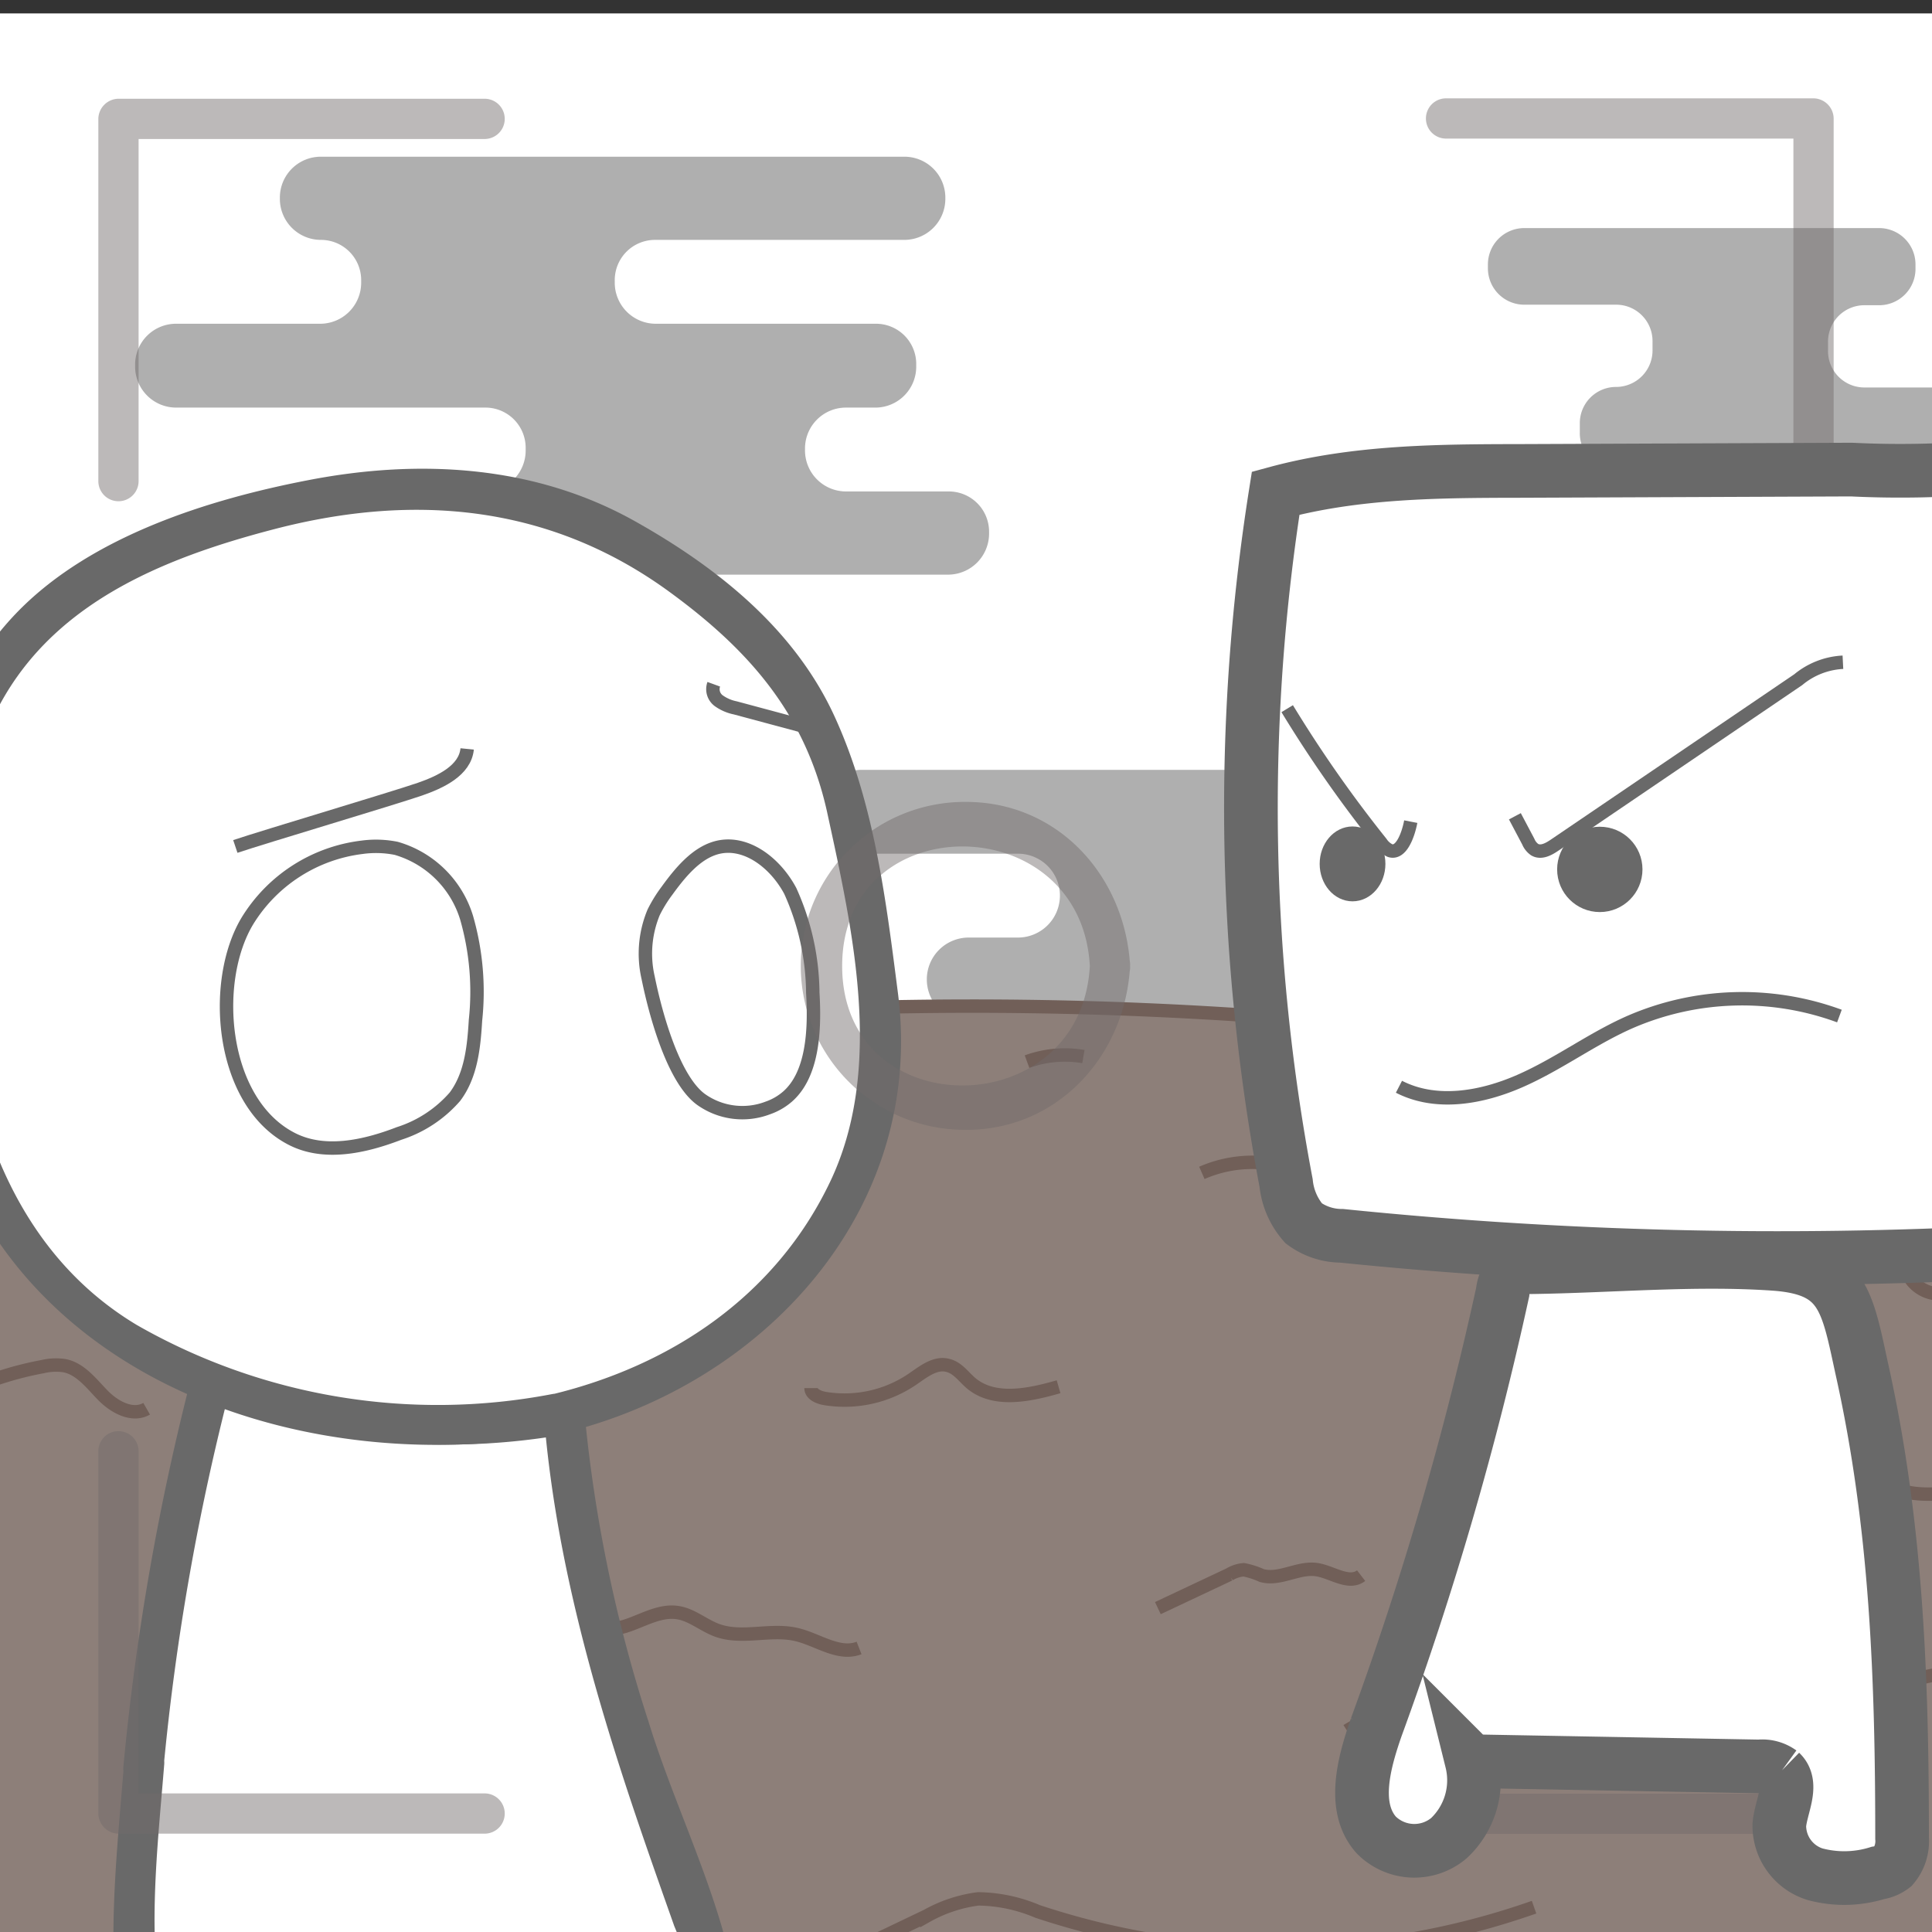 <svg id="图层_1" data-name="图层 1" xmlns="http://www.w3.org/2000/svg" viewBox="0 0 144 144"><rect x="0" y="0" width="144" height="144" fill="#333333" stroke="none"/><defs><style>.cls-1,.cls-10,.cls-6{fill:#fff;}.cls-2{fill:#999;opacity:0.78;}.cls-3{fill:#8d7f79;}.cls-3,.cls-4{stroke:#715f58;}.cls-4,.cls-7{fill:none;}.cls-11,.cls-5{fill:#696969;}.cls-10,.cls-11,.cls-6,.cls-7{stroke:#696969;}.cls-8{opacity:0.47;}.cls-9{fill:#706a6a;}.cls-10{stroke-width:4px;}</style></defs><title>land-</title><rect class="cls-1" y="1" width="144" height="144"/><path class="cls-2" d="M60,33.57v-.14a3.05,3.05,0,0,1,3.06-3.05h2.23a3.05,3.05,0,0,0,3-3.06v-.14a3,3,0,0,0-3-3.05H48.82a3.06,3.06,0,0,1-3-3.06v-.14a3,3,0,0,1,3-3.05H67.4a3.06,3.06,0,0,0,3.06-3.06v-.14a3.05,3.05,0,0,0-3.06-3H23.92a3.05,3.05,0,0,0-3.06,3v.14a3.06,3.06,0,0,0,3.06,3.06h0a3,3,0,0,1,3,3.05v.14a3.06,3.06,0,0,1-3,3.06H13.13a3.05,3.05,0,0,0-3.06,3.05v.14a3.06,3.06,0,0,0,3.06,3.06h23a3,3,0,0,1,3.05,3.05v.14a3.05,3.05,0,0,1-3.05,3.06h-1.5a3.05,3.05,0,0,0-3.06,3v.14a3.06,3.06,0,0,0,3.06,3.06H70.72a3.06,3.06,0,0,0,3-3.06v-.14a3,3,0,0,0-3-3H63.05A3.06,3.06,0,0,1,60,33.57Z"/><path class="cls-2" d="M136.25,26.17v-.71A2.71,2.71,0,0,1,139,22.75h1.1A2.71,2.71,0,0,0,142.77,20v-.33A2.71,2.71,0,0,0,140.06,17H113.61a2.71,2.71,0,0,0-2.71,2.71V20a2.71,2.71,0,0,0,2.71,2.71h6.85a2.71,2.71,0,0,1,2.71,2.71v.71a2.72,2.72,0,0,1-2.71,2.71h0a2.7,2.7,0,0,0-2.71,2.7v.71A2.71,2.71,0,0,0,120.46,35h25.08a2.71,2.71,0,0,0,2.71-2.71v-.71a2.7,2.7,0,0,0-2.71-2.7H139A2.71,2.71,0,0,1,136.25,26.17Z"/><path class="cls-2" d="M96.17,66.75h0a3.12,3.12,0,0,1,3.12-3.12h7.09a3.13,3.13,0,0,0,3.12-3.13h0a3.12,3.12,0,0,0-3.12-3.12H64.23a3.11,3.11,0,0,0-3.12,3.12h0a3.12,3.12,0,0,0,3.12,3.13H75.87A3.12,3.12,0,0,1,79,66.75h0a3.13,3.13,0,0,1-3.13,3.13H72.21A3.12,3.12,0,0,0,69.08,73h0a3.13,3.13,0,0,0,3.13,3.13h43.34A3.12,3.12,0,0,0,118.67,73h0a3.11,3.11,0,0,0-3.12-3.12H99.29A3.13,3.13,0,0,1,96.17,66.75Z"/><path class="cls-3" d="M6.62,82.19A304.64,304.64,0,0,1,146.4,84.1,17.33,17.33,0,0,1,151,85.72c5.55,3.21,6.06,10.9,5.9,17.31l-1,38.56c-.06,2.32-.2,4.87-1.76,6.58a9.24,9.24,0,0,1-3.6,2.13c-20.09,7.73-42.44,5-63.93,3.91-18.82-.94-37.68-.48-56.53-.32-10.79.1-21.73.09-32.18-2.61a13.84,13.84,0,0,1-5.38-2.35,13.34,13.34,0,0,1-3.35-4.71,51,51,0,0,1-4.52-30.29c1.61-10.08,6.72-21.36,2-31.32-1.3,4.41,5.19,2.55,7.5,2.18C-1.68,84.13,2.47,83.11,6.62,82.19Z"/><path class="cls-4" d="M22.48,85.71a5.14,5.14,0,0,0,2.9-1c.91-.5,2.12-.84,2.94-.2"/><path class="cls-4" d="M110.26,86.23a8.37,8.37,0,0,0,5,.3"/><path class="cls-4" d="M12,135l7.25-1a2.28,2.28,0,0,1,1.19.06c.44.2.7.66,1.07,1a4.16,4.16,0,0,0,2.83.7h7.12"/><path class="cls-4" d="M100.4,129a8.48,8.48,0,0,1,7-.93,30,30,0,0,0,3.3,1.16c2.47.47,5.13-.8,7.49.08.49.18,1,.45,1.46.59s1.33.11,2,.24a1.81,1.81,0,0,1,1.52,1.14"/><path class="cls-4" d="M127.75,109.78c.44.79,1.63.55,2.45.16s1.94-.76,2.5,0a5.43,5.43,0,0,1,.32.51,1.92,1.92,0,0,0,2.11.52c.74-.2,1.41-.63,2.15-.84a3.8,3.8,0,0,1,2.31.08c.5.18,1,.46,1.45.67,1.85.78,4,.46,6,.13"/><path class="cls-4" d="M150.5,94a3.65,3.65,0,0,0-2.8.57,18.93,18.93,0,0,1-2,1.62,2.65,2.65,0,0,1-3.27-.85"/><path class="cls-4" d="M60.86,146.73l8.22-3.93a10.62,10.62,0,0,1,3.83-1.27,11.66,11.66,0,0,1,4.43.94,57.17,57.17,0,0,0,37-.32"/><path class="cls-4" d="M-2.46,103.62a24.78,24.78,0,0,1,5.64-1.76,4.27,4.27,0,0,1,1.63-.07c1.2.24,2,1.33,2.86,2.21s2.2,1.61,3.26,1"/><path class="cls-4" d="M76.55,79.13a8.22,8.22,0,0,1,4.2-.38"/><path class="cls-4" d="M142.09,125.45a9.24,9.24,0,0,1,8.84.91"/><path class="cls-4" d="M60.45,103.46c0,.46.57.69,1,.77a9,9,0,0,0,6.57-1.44c.83-.57,1.74-1.31,2.7-1,.67.19,1.1.82,1.63,1.28,1.73,1.48,4.36.92,6.55.29"/><path class="cls-4" d="M86.3,119.86l5.33-2.51A2.46,2.46,0,0,1,92.7,117a6,6,0,0,1,1.34.43c1.33.38,2.72-.64,4.09-.44,1.15.17,2.4,1.16,3.32.45"/><path class="cls-4" d="M111,98.73c1.4.43,2.89-1.23,4.22-.64a9,9,0,0,1,1,.65c1.43.83,3.17-.39,4.82-.45"/><path class="cls-4" d="M40.11,119.87a7,7,0,0,0,6.49,1.34c1.33-.42,2.63-1.26,4-1,1,.18,1.86.94,2.84,1.3,1.87.69,4-.14,5.93.32,1.58.37,3.15,1.59,4.66,1"/><path class="cls-4" d="M37.71,98.68c3-.93,6.4.69,9.4-.28"/><path class="cls-4" d="M89.58,87.42a9.36,9.36,0,0,1,6.94-.23"/><path class="cls-4" d="M51.52,79.32c1.95,1.09,4.53-1.31,6.51-.27"/><path class="cls-4" d="M130.27,88.9l3.95,1"/><path class="cls-1" d="M10.7,131.65a170.83,170.83,0,0,1,5.06-28.76,50.36,50.36,0,0,0,16.07,3.41,40,40,0,0,0,10.2-.85c.55,8.34,2.73,16.89,5.38,25.21,1.56,4.9,3.28,9.71,4.92,14.36a14.8,14.8,0,0,1,1.15,5.46,5.21,5.21,0,0,1-2.69,4.6,5.27,5.27,0,0,1-4.43-.28,7.87,7.87,0,0,1-3.58-3.61c-.59-1.22-.9-2.66-2-3.53a6,6,0,0,0-3.93-.92H30.73c-2.71,0-5.56,0-7.9,1.42S22.05,152,20.42,155c-3.15,1-7.26,1.62-9.15-1.08a7.84,7.84,0,0,1-1-4.23A150.13,150.13,0,0,1,10.7,131.65Z"/><path class="cls-5" d="M12.2,131.65a180.5,180.5,0,0,1,5-28.36l-1.84,1a50,50,0,0,0,27.07,2.56l-1.9-1.45c.82,10.37,3.62,20.35,6.94,30.17.91,2.69,1.86,5.37,2.79,8a26.25,26.25,0,0,1,1.21,3.53l.35,4.27-6.48.76c-1.59-.91-1.8-3.78-3-5.11a5.66,5.66,0,0,0-3.62-1.79,43.81,43.81,0,0,0-11.44,0c-2.77.31-5.78,1-7,3.74-.6,1.34,0,3.38-1.06,4.43-3.38,3.5-7.1-2.48-7.46-5.67-.6-5.26.06-11,.48-16.22.15-1.93-2.85-1.92-3,0-.5,6.32-1.32,13.44-.3,19.75.54,3.35,2.39,5.53,5.87,5.9,1.69.17,4.62.1,6.05-.82s1.15-2.31,1.88-3.88c2.25-4.88,5.26-4.35,9.57-4.36a22.39,22.39,0,0,1,4.63,0c4.57,1,3.51,2.34,5.25,4.82,4.71,6.74,14,3.62,12.65-4.84-1.09-6.65-4.52-13.29-6.5-19.75a106.59,106.59,0,0,1-4.77-23,1.53,1.53,0,0,0-1.9-1.45c-8.68,1.69-17.23.46-25.48-2.56a1.52,1.52,0,0,0-1.84,1A186,186,0,0,0,9.2,131.65C9,133.57,12,133.56,12.2,131.65Z"/><path class="cls-1" d="M41.54,105.38a35,35,0,0,0,6.14-1.94c10.21-4.32,18.2-14.53,18-25.61-.09-5.6-2.15-11-2.4-16.61-.1-2.09-3.79-11-6-13-4.25-3.68-8.6-7.42-13.78-9.61C33,34.2,20.77,36.92,10.24,41.4c-14.61,6.21-16.09,21-14.41,35.34C-3.22,85,.23,93.25,6.8,98.3a33.8,33.8,0,0,0,8.47,4.52C23.59,106,32.9,107.26,41.54,105.38Z"/><path class="cls-5" d="M41.94,106.82c15-3.62,27-16.63,25-32.7-.9-7-1.77-14.27-4.75-20.75S53.5,42.31,47.31,38.84c-7.45-4.17-16-4.65-24.24-3.07-7.51,1.44-16.2,4.17-21.7,9.77C-7.95,55.05-7.81,72.06-4.2,84c5.83,19.33,27.69,26.37,46.14,22.8,1.89-.36,1.09-3.26-.8-2.89a45.18,45.18,0,0,1-30.92-5.14C1.43,93.52-2.1,83.8-2.95,74.05c-.6-6.89-.51-14.33,2.51-20.7,4-8.3,12.5-11.73,20.92-13.92C31,36.7,41.12,37.66,50,44.19c5.81,4.26,10,9,11.63,16.26,1.92,8.83,4.3,19.15.23,27.66S50,101.79,41.14,103.93C39.27,104.38,40.06,107.28,41.94,106.82Z"/><path class="cls-6" d="M18.44,68.64A11.68,11.68,0,0,1,27,63.15a7.68,7.68,0,0,1,2.53.08,7.73,7.73,0,0,1,5.25,5.18,20,20,0,0,1,.66,7.64c-.12,2-.33,4.09-1.53,5.69a9.24,9.24,0,0,1-4.16,2.74c-2.6,1-5.65,1.68-8.11.35C16.43,82.05,15.72,73.16,18.44,68.64Z"/><path class="cls-7" d="M48.31,72.88A8,8,0,0,1,48.72,68a10.26,10.26,0,0,1,1-1.62c1-1.38,2.15-2.75,3.62-3.18,2.13-.62,4.38,1,5.56,3.2A18.77,18.77,0,0,1,60.58,74c.17,2.81,0,6.09-1.89,7.74a4.47,4.47,0,0,1-1.46.84,5.31,5.31,0,0,1-5-.65C50.19,80.42,48.87,75.64,48.31,72.88Z"/><path class="cls-7" d="M34.82,55.82c-.16,1.62-2,2.47-3.52,3-2.17.74-11.59,3.54-13.76,4.27"/><g class="cls-8"><path class="cls-9" d="M10.33,35.86v-27l-1.5,1.5H36.12a1.5,1.5,0,0,0,0-3H8.83a1.52,1.52,0,0,0-1.5,1.5v27a1.5,1.5,0,0,0,3,0Z"/><path class="cls-9" d="M36.12,133.67H8.83l1.5,1.5v-27a1.5,1.5,0,0,0-3,0v27a1.52,1.52,0,0,0,1.5,1.5H36.12a1.5,1.5,0,0,0,0-3Z"/><path class="cls-9" d="M133.67,108v27.19l1.5-1.5H107.78a1.5,1.5,0,0,0,0,3h27.39a1.52,1.52,0,0,0,1.5-1.5V108a1.5,1.5,0,0,0-3,0Z"/><path class="cls-9" d="M107.78,10.33h27.39l-1.5-1.5v27a1.5,1.5,0,0,0,3,0v-27a1.52,1.52,0,0,0-1.5-1.5H107.78a1.5,1.5,0,0,0,0,3Z"/><path class="cls-9" d="M84.23,72C83.87,65.36,78.92,59.77,72,59.77a12.22,12.22,0,0,0-.58,24.43c7.15.33,12.44-5.33,12.81-12.2.1-1.93-2.9-1.92-3,0-.64,11.82-18.46,11.93-18.46,0s17.82-11.83,18.46,0C81.33,73.92,84.33,73.93,84.23,72Z"/></g><path class="cls-10" d="M149.48,93.32A320.49,320.49,0,0,1,100,92.11a4.77,4.77,0,0,1-2.83-.93,5.37,5.37,0,0,1-1.31-3,150.25,150.25,0,0,1-.78-51.42c6-1.63,12.17-1.65,18.32-1.66L138,35a73.92,73.92,0,0,0,13.7-.6c.83,6.63.55,2.92.41,9.5C152.34,48.2,152.66,93.32,149.48,93.32Z"/><path class="cls-10" d="M141.77,137a2.92,2.92,0,0,1-.68,2.12,2.43,2.43,0,0,1-1.13.48,8.41,8.41,0,0,1-4.69.09,3.79,3.79,0,0,1-2.65-3.67c.12-1.38,1.08-3,.1-3.93a2.33,2.33,0,0,0-1.6-.43l-21.43-.39A5.91,5.91,0,0,1,108,137a4,4,0,0,1-5.43-.24c-1.82-2.06-.92-5.35,0-8A248.73,248.73,0,0,0,112,96.31a2.51,2.51,0,0,1,.77-1.58,2.19,2.19,0,0,1,1.29-.28c6-.08,12.2-.66,18.17-.25,5.18.36,5.44,2.79,6.56,7.92C141.37,113.74,141.77,125.15,141.77,137Z"/><path class="cls-7" d="M104.27,81c2.76,1.42,6.14.83,9-.42s5.36-3.14,8.19-4.39a21,21,0,0,1,15.64-.46"/><path class="cls-7" d="M137.36,49.36a5.66,5.66,0,0,0-3.33,1.3L115.86,63c-.44.3-1,.6-1.47.33a1.35,1.35,0,0,1-.48-.6l-1-1.89"/><path class="cls-7" d="M95.94,52.82a95.38,95.38,0,0,0,7,10,1.59,1.59,0,0,0,.67.58c.8.26,1.33-1.08,1.54-2.16"/><circle class="cls-11" cx="119.24" cy="64.8" r="2.68"/><ellipse class="cls-11" cx="100.81" cy="64.39" rx="1.95" ry="2.29"/><path class="cls-7" d="M53.2,51a1.07,1.07,0,0,0,.36,1.22,3.21,3.21,0,0,0,1.24.54l6.07,1.63"/></svg>